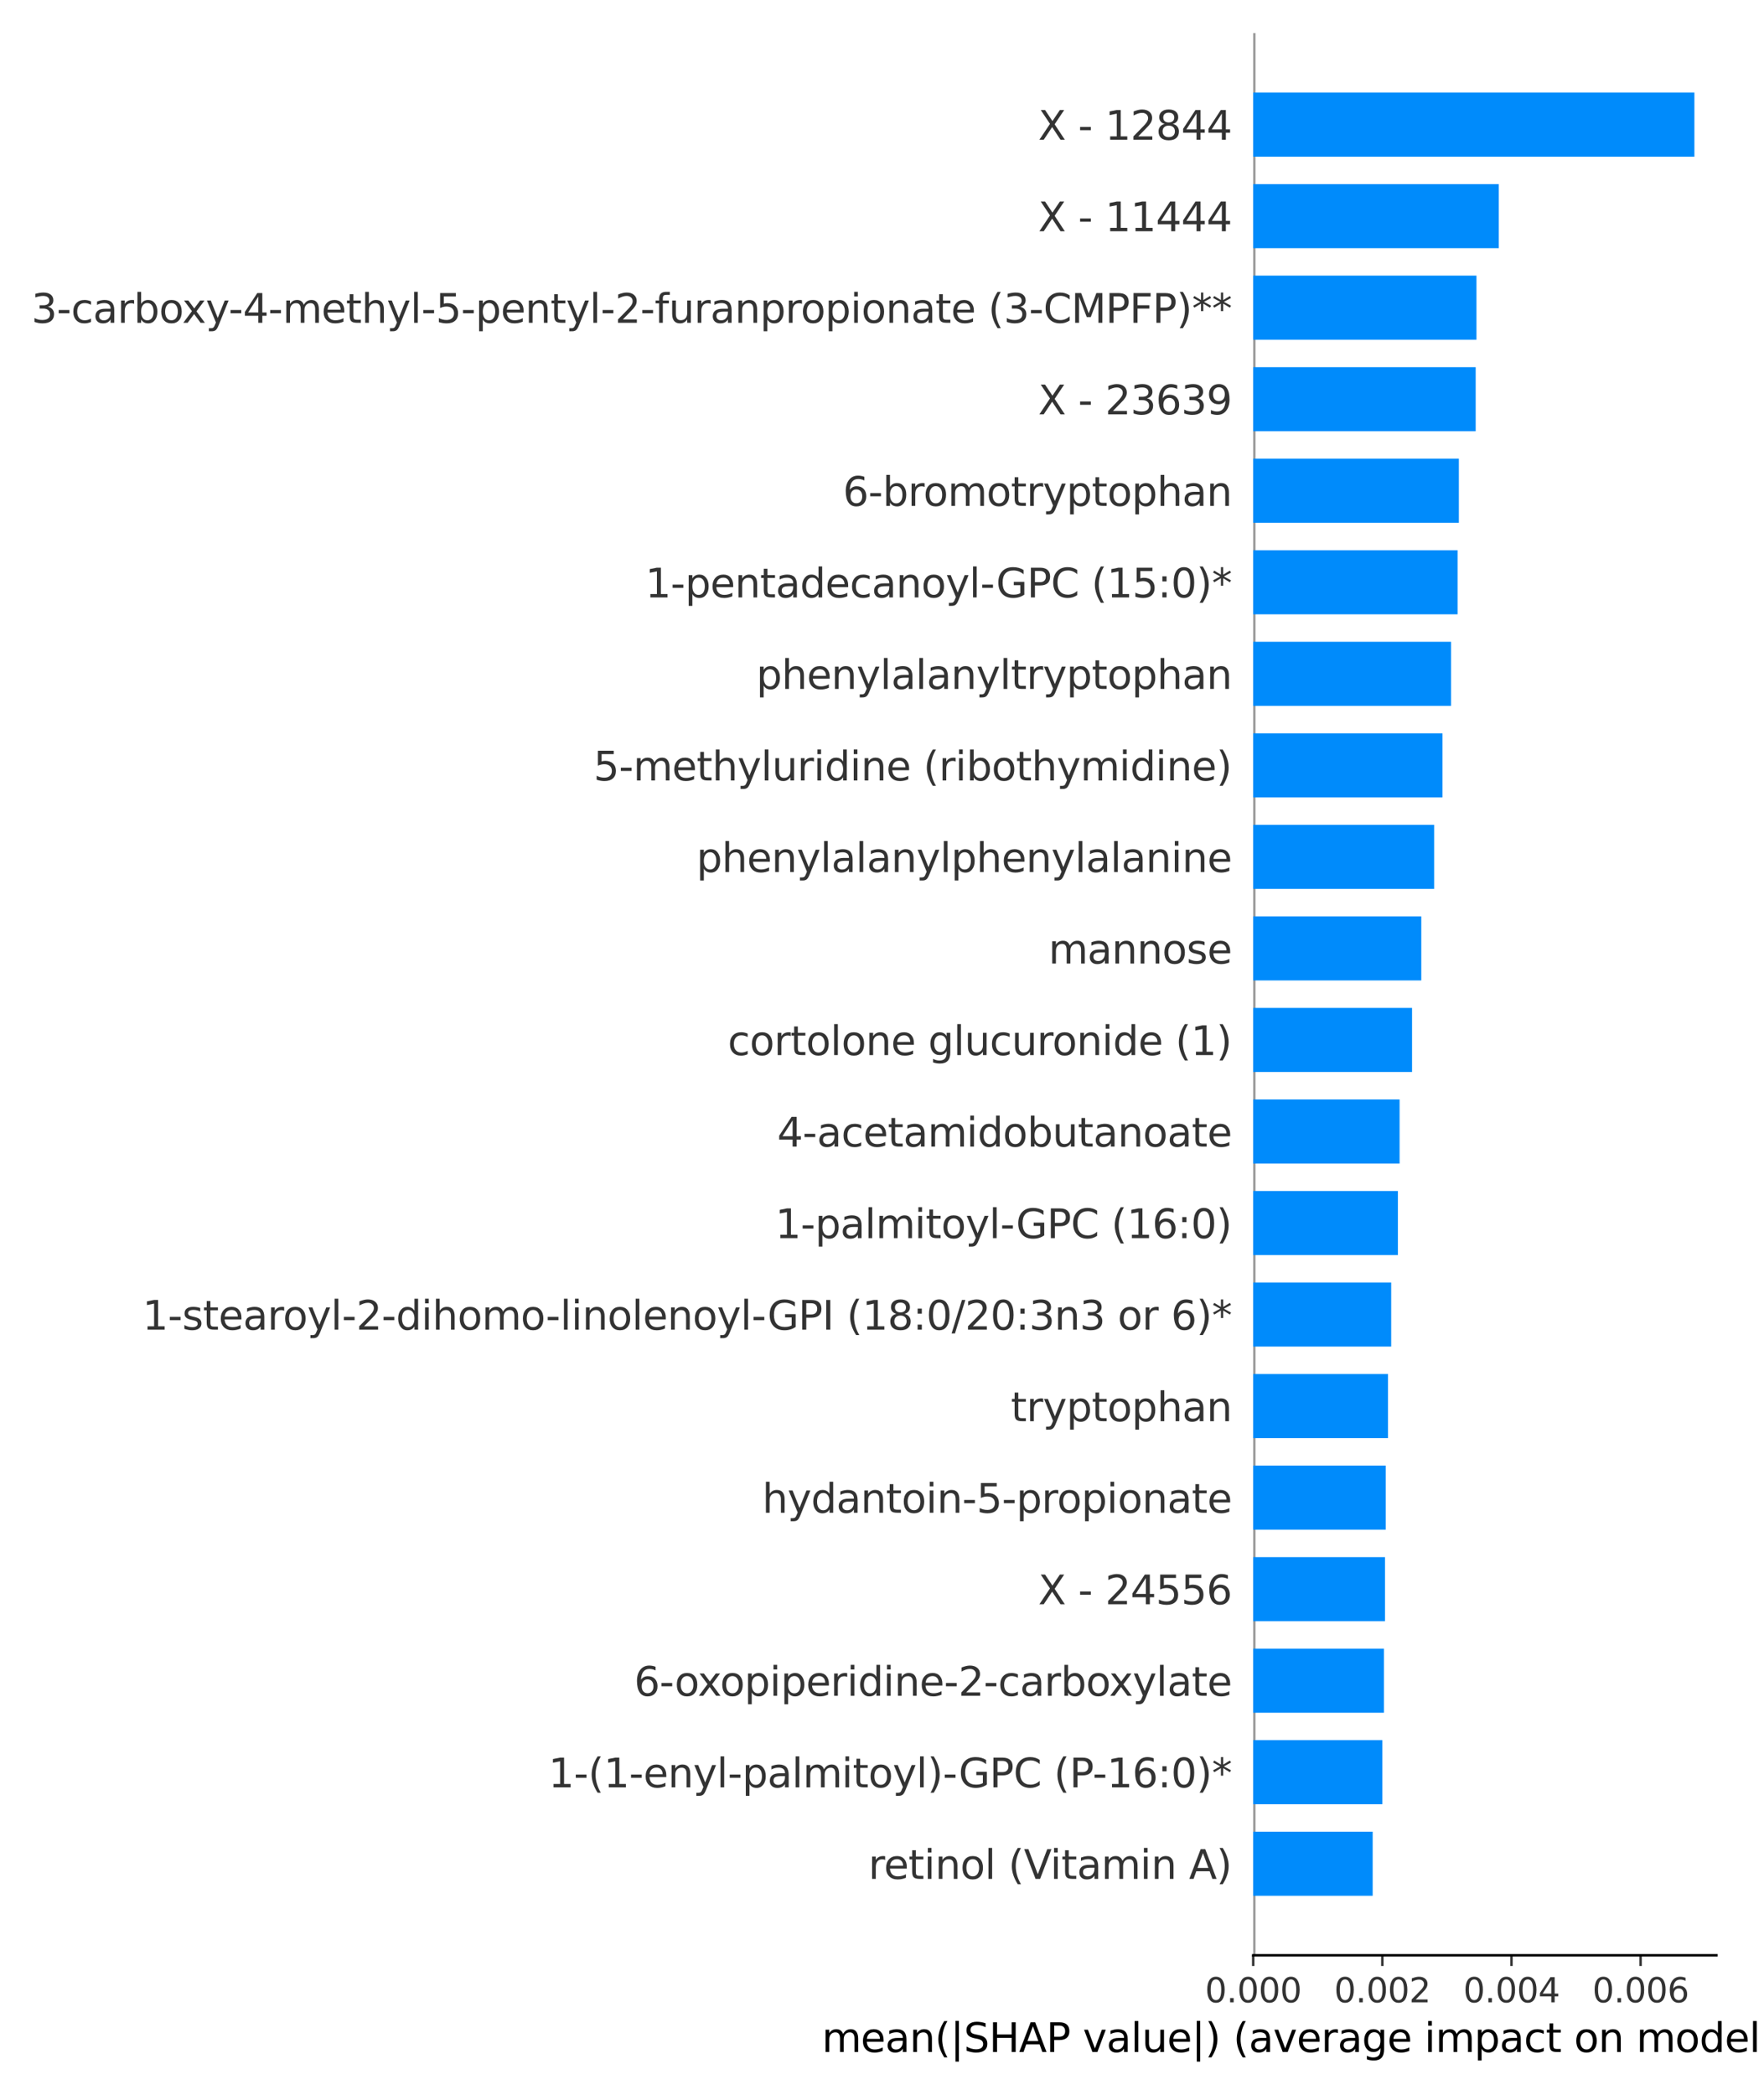 <?xml version="1.0" encoding="utf-8" standalone="no"?>
<!DOCTYPE svg PUBLIC "-//W3C//DTD SVG 1.1//EN"
  "http://www.w3.org/Graphics/SVG/1.1/DTD/svg11.dtd">
<svg xmlns:xlink="http://www.w3.org/1999/xlink" width="576pt" height="684pt" viewBox="0 0 576 684" xmlns="http://www.w3.org/2000/svg" version="1.1">
 <defs>
  <style type="text/css">*{stroke-linejoin: round; stroke-linecap: butt}</style>
 </defs>
 <g id="figure_1">
  <g id="patch_1">
   <path d="M 0 684 
L 576 684 
L 576 0 
L 0 0 
z
" style="fill: #ffffff"/>
  </g>
  <g id="axes_1">
   <g id="patch_2">
    <path d="M 409.21 638.44 
L 560.477 638.44 
L 560.477 10.8 
L 409.21 10.8 
z
" style="fill: #ffffff"/>
   </g>
   <g id="line2d_1">
    <path d="M 409.21 638.44 
L 409.21 10.8 
" clip-path="url(#p6acccceaa3)" style="fill: none; stroke: #999999; stroke-width: 1.5; stroke-linecap: square"/>
   </g>
   <g id="patch_3">
    <path d="M 409.21 619.013 
L 448.222 619.013 
L 448.222 598.092 
L 409.21 598.092 
z
" clip-path="url(#p6acccceaa3)" style="fill: #008bfb"/>
   </g>
   <g id="patch_4">
    <path d="M 409.21 589.125 
L 451.383 589.125 
L 451.383 568.204 
L 409.21 568.204 
z
" clip-path="url(#p6acccceaa3)" style="fill: #008bfb"/>
   </g>
   <g id="patch_5">
    <path d="M 409.21 559.238 
L 451.905 559.238 
L 451.905 538.316 
L 409.21 538.316 
z
" clip-path="url(#p6acccceaa3)" style="fill: #008bfb"/>
   </g>
   <g id="patch_6">
    <path d="M 409.21 529.35 
L 452.239 529.35 
L 452.239 508.429 
L 409.21 508.429 
z
" clip-path="url(#p6acccceaa3)" style="fill: #008bfb"/>
   </g>
   <g id="patch_7">
    <path d="M 409.21 499.463 
L 452.472 499.463 
L 452.472 478.541 
L 409.21 478.541 
z
" clip-path="url(#p6acccceaa3)" style="fill: #008bfb"/>
   </g>
   <g id="patch_8">
    <path d="M 409.21 469.575 
L 453.228 469.575 
L 453.228 448.654 
L 409.21 448.654 
z
" clip-path="url(#p6acccceaa3)" style="fill: #008bfb"/>
   </g>
   <g id="patch_9">
    <path d="M 409.21 439.687 
L 454.265 439.687 
L 454.265 418.766 
L 409.21 418.766 
z
" clip-path="url(#p6acccceaa3)" style="fill: #008bfb"/>
   </g>
   <g id="patch_10">
    <path d="M 409.21 409.8 
L 456.455 409.8 
L 456.455 388.878 
L 409.21 388.878 
z
" clip-path="url(#p6acccceaa3)" style="fill: #008bfb"/>
   </g>
   <g id="patch_11">
    <path d="M 409.21 379.912 
L 457.008 379.912 
L 457.008 358.991 
L 409.21 358.991 
z
" clip-path="url(#p6acccceaa3)" style="fill: #008bfb"/>
   </g>
   <g id="patch_12">
    <path d="M 409.21 350.024 
L 461.075 350.024 
L 461.075 329.103 
L 409.21 329.103 
z
" clip-path="url(#p6acccceaa3)" style="fill: #008bfb"/>
   </g>
   <g id="patch_13">
    <path d="M 409.21 320.137 
L 464.092 320.137 
L 464.092 299.216 
L 409.21 299.216 
z
" clip-path="url(#p6acccceaa3)" style="fill: #008bfb"/>
   </g>
   <g id="patch_14">
    <path d="M 409.21 290.249 
L 468.294 290.249 
L 468.294 269.328 
L 409.21 269.328 
z
" clip-path="url(#p6acccceaa3)" style="fill: #008bfb"/>
   </g>
   <g id="patch_15">
    <path d="M 409.21 260.362 
L 471.011 260.362 
L 471.011 239.44 
L 409.21 239.44 
z
" clip-path="url(#p6acccceaa3)" style="fill: #008bfb"/>
   </g>
   <g id="patch_16">
    <path d="M 409.21 230.474 
L 473.818 230.474 
L 473.818 209.553 
L 409.21 209.553 
z
" clip-path="url(#p6acccceaa3)" style="fill: #008bfb"/>
   </g>
   <g id="patch_17">
    <path d="M 409.21 200.586 
L 475.942 200.586 
L 475.942 179.665 
L 409.21 179.665 
z
" clip-path="url(#p6acccceaa3)" style="fill: #008bfb"/>
   </g>
   <g id="patch_18">
    <path d="M 409.21 170.699 
L 476.36 170.699 
L 476.36 149.777 
L 409.21 149.777 
z
" clip-path="url(#p6acccceaa3)" style="fill: #008bfb"/>
   </g>
   <g id="patch_19">
    <path d="M 409.21 140.811 
L 481.854 140.811 
L 481.854 119.89 
L 409.21 119.89 
z
" clip-path="url(#p6acccceaa3)" style="fill: #008bfb"/>
   </g>
   <g id="patch_20">
    <path d="M 409.21 110.924 
L 482.111 110.924 
L 482.111 90.002 
L 409.21 90.002 
z
" clip-path="url(#p6acccceaa3)" style="fill: #008bfb"/>
   </g>
   <g id="patch_21">
    <path d="M 409.21 81.036 
L 489.401 81.036 
L 489.401 60.115 
L 409.21 60.115 
z
" clip-path="url(#p6acccceaa3)" style="fill: #008bfb"/>
   </g>
   <g id="patch_22">
    <path d="M 409.21 51.148 
L 553.274 51.148 
L 553.274 30.227 
L 409.21 30.227 
z
" clip-path="url(#p6acccceaa3)" style="fill: #008bfb"/>
   </g>
   <g id="matplotlib.axis_1">
    <g id="xtick_1">
     <g id="line2d_2">
      <defs>
       <path id="m76f4378716" d="M 0 0 
L 0 3.5 
" style="stroke: #333333; stroke-width: 0.8"/>
      </defs>
      <g>
       <use xlink:href="#m76f4378716" x="409.21" y="638.44" style="fill: #333333; stroke: #333333; stroke-width: 0.8"/>
      </g>
     </g>
     <g id="text_1">
      <!-- 0.000 -->
      <g style="fill: #333333" transform="translate(393.465 653.798) scale(0.11 -0.11)">
       <defs>
        <path id="DejaVuSans-30" d="M 2034 4250 
Q 1547 4250 1301 3770 
Q 1056 3291 1056 2328 
Q 1056 1369 1301 889 
Q 1547 409 2034 409 
Q 2525 409 2770 889 
Q 3016 1369 3016 2328 
Q 3016 3291 2770 3770 
Q 2525 4250 2034 4250 
z
M 2034 4750 
Q 2819 4750 3233 4129 
Q 3647 3509 3647 2328 
Q 3647 1150 3233 529 
Q 2819 -91 2034 -91 
Q 1250 -91 836 529 
Q 422 1150 422 2328 
Q 422 3509 836 4129 
Q 1250 4750 2034 4750 
z
" transform="scale(0.016)"/>
        <path id="DejaVuSans-2e" d="M 684 794 
L 1344 794 
L 1344 0 
L 684 0 
L 684 794 
z
" transform="scale(0.016)"/>
       </defs>
       <use xlink:href="#DejaVuSans-30"/>
       <use xlink:href="#DejaVuSans-2e" x="63.623"/>
       <use xlink:href="#DejaVuSans-30" x="95.41"/>
       <use xlink:href="#DejaVuSans-30" x="159.033"/>
       <use xlink:href="#DejaVuSans-30" x="222.656"/>
      </g>
     </g>
    </g>
    <g id="xtick_2">
     <g id="line2d_3">
      <g>
       <use xlink:href="#m76f4378716" x="451.375" y="638.44" style="fill: #333333; stroke: #333333; stroke-width: 0.8"/>
      </g>
     </g>
     <g id="text_2">
      <!-- 0.002 -->
      <g style="fill: #333333" transform="translate(435.629 653.798) scale(0.11 -0.11)">
       <defs>
        <path id="DejaVuSans-32" d="M 1228 531 
L 3431 531 
L 3431 0 
L 469 0 
L 469 531 
Q 828 903 1448 1529 
Q 2069 2156 2228 2338 
Q 2531 2678 2651 2914 
Q 2772 3150 2772 3378 
Q 2772 3750 2511 3984 
Q 2250 4219 1831 4219 
Q 1534 4219 1204 4116 
Q 875 4013 500 3803 
L 500 4441 
Q 881 4594 1212 4672 
Q 1544 4750 1819 4750 
Q 2544 4750 2975 4387 
Q 3406 4025 3406 3419 
Q 3406 3131 3298 2873 
Q 3191 2616 2906 2266 
Q 2828 2175 2409 1742 
Q 1991 1309 1228 531 
z
" transform="scale(0.016)"/>
       </defs>
       <use xlink:href="#DejaVuSans-30"/>
       <use xlink:href="#DejaVuSans-2e" x="63.623"/>
       <use xlink:href="#DejaVuSans-30" x="95.41"/>
       <use xlink:href="#DejaVuSans-30" x="159.033"/>
       <use xlink:href="#DejaVuSans-32" x="222.656"/>
      </g>
     </g>
    </g>
    <g id="xtick_3">
     <g id="line2d_4">
      <g>
       <use xlink:href="#m76f4378716" x="493.539" y="638.44" style="fill: #333333; stroke: #333333; stroke-width: 0.8"/>
      </g>
     </g>
     <g id="text_3">
      <!-- 0.004 -->
      <g style="fill: #333333" transform="translate(477.794 653.798) scale(0.11 -0.11)">
       <defs>
        <path id="DejaVuSans-34" d="M 2419 4116 
L 825 1625 
L 2419 1625 
L 2419 4116 
z
M 2253 4666 
L 3047 4666 
L 3047 1625 
L 3713 1625 
L 3713 1100 
L 3047 1100 
L 3047 0 
L 2419 0 
L 2419 1100 
L 313 1100 
L 313 1709 
L 2253 4666 
z
" transform="scale(0.016)"/>
       </defs>
       <use xlink:href="#DejaVuSans-30"/>
       <use xlink:href="#DejaVuSans-2e" x="63.623"/>
       <use xlink:href="#DejaVuSans-30" x="95.41"/>
       <use xlink:href="#DejaVuSans-30" x="159.033"/>
       <use xlink:href="#DejaVuSans-34" x="222.656"/>
      </g>
     </g>
    </g>
    <g id="xtick_4">
     <g id="line2d_5">
      <g>
       <use xlink:href="#m76f4378716" x="535.704" y="638.44" style="fill: #333333; stroke: #333333; stroke-width: 0.8"/>
      </g>
     </g>
     <g id="text_4">
      <!-- 0.006 -->
      <g style="fill: #333333" transform="translate(519.959 653.798) scale(0.11 -0.11)">
       <defs>
        <path id="DejaVuSans-36" d="M 2113 2584 
Q 1688 2584 1439 2293 
Q 1191 2003 1191 1497 
Q 1191 994 1439 701 
Q 1688 409 2113 409 
Q 2538 409 2786 701 
Q 3034 994 3034 1497 
Q 3034 2003 2786 2293 
Q 2538 2584 2113 2584 
z
M 3366 4563 
L 3366 3988 
Q 3128 4100 2886 4159 
Q 2644 4219 2406 4219 
Q 1781 4219 1451 3797 
Q 1122 3375 1075 2522 
Q 1259 2794 1537 2939 
Q 1816 3084 2150 3084 
Q 2853 3084 3261 2657 
Q 3669 2231 3669 1497 
Q 3669 778 3244 343 
Q 2819 -91 2113 -91 
Q 1303 -91 875 529 
Q 447 1150 447 2328 
Q 447 3434 972 4092 
Q 1497 4750 2381 4750 
Q 2619 4750 2861 4703 
Q 3103 4656 3366 4563 
z
" transform="scale(0.016)"/>
       </defs>
       <use xlink:href="#DejaVuSans-30"/>
       <use xlink:href="#DejaVuSans-2e" x="63.623"/>
       <use xlink:href="#DejaVuSans-30" x="95.41"/>
       <use xlink:href="#DejaVuSans-30" x="159.033"/>
       <use xlink:href="#DejaVuSans-36" x="222.656"/>
      </g>
     </g>
    </g>
    <g id="text_5">
     <!-- mean(|SHAP value|) (average impact on model output magnitude) -->
     <g transform="translate(268.374 670.021) scale(0.13 -0.13)">
      <defs>
       <path id="DejaVuSans-6d" d="M 3328 2828 
Q 3544 3216 3844 3400 
Q 4144 3584 4550 3584 
Q 5097 3584 5394 3201 
Q 5691 2819 5691 2113 
L 5691 0 
L 5113 0 
L 5113 2094 
Q 5113 2597 4934 2840 
Q 4756 3084 4391 3084 
Q 3944 3084 3684 2787 
Q 3425 2491 3425 1978 
L 3425 0 
L 2847 0 
L 2847 2094 
Q 2847 2600 2669 2842 
Q 2491 3084 2119 3084 
Q 1678 3084 1418 2786 
Q 1159 2488 1159 1978 
L 1159 0 
L 581 0 
L 581 3500 
L 1159 3500 
L 1159 2956 
Q 1356 3278 1631 3431 
Q 1906 3584 2284 3584 
Q 2666 3584 2933 3390 
Q 3200 3197 3328 2828 
z
" transform="scale(0.016)"/>
       <path id="DejaVuSans-65" d="M 3597 1894 
L 3597 1613 
L 953 1613 
Q 991 1019 1311 708 
Q 1631 397 2203 397 
Q 2534 397 2845 478 
Q 3156 559 3463 722 
L 3463 178 
Q 3153 47 2828 -22 
Q 2503 -91 2169 -91 
Q 1331 -91 842 396 
Q 353 884 353 1716 
Q 353 2575 817 3079 
Q 1281 3584 2069 3584 
Q 2775 3584 3186 3129 
Q 3597 2675 3597 1894 
z
M 3022 2063 
Q 3016 2534 2758 2815 
Q 2500 3097 2075 3097 
Q 1594 3097 1305 2825 
Q 1016 2553 972 2059 
L 3022 2063 
z
" transform="scale(0.016)"/>
       <path id="DejaVuSans-61" d="M 2194 1759 
Q 1497 1759 1228 1600 
Q 959 1441 959 1056 
Q 959 750 1161 570 
Q 1363 391 1709 391 
Q 2188 391 2477 730 
Q 2766 1069 2766 1631 
L 2766 1759 
L 2194 1759 
z
M 3341 1997 
L 3341 0 
L 2766 0 
L 2766 531 
Q 2569 213 2275 61 
Q 1981 -91 1556 -91 
Q 1019 -91 701 211 
Q 384 513 384 1019 
Q 384 1609 779 1909 
Q 1175 2209 1959 2209 
L 2766 2209 
L 2766 2266 
Q 2766 2663 2505 2880 
Q 2244 3097 1772 3097 
Q 1472 3097 1187 3025 
Q 903 2953 641 2809 
L 641 3341 
Q 956 3463 1253 3523 
Q 1550 3584 1831 3584 
Q 2591 3584 2966 3190 
Q 3341 2797 3341 1997 
z
" transform="scale(0.016)"/>
       <path id="DejaVuSans-6e" d="M 3513 2113 
L 3513 0 
L 2938 0 
L 2938 2094 
Q 2938 2591 2744 2837 
Q 2550 3084 2163 3084 
Q 1697 3084 1428 2787 
Q 1159 2491 1159 1978 
L 1159 0 
L 581 0 
L 581 3500 
L 1159 3500 
L 1159 2956 
Q 1366 3272 1645 3428 
Q 1925 3584 2291 3584 
Q 2894 3584 3203 3211 
Q 3513 2838 3513 2113 
z
" transform="scale(0.016)"/>
       <path id="DejaVuSans-28" d="M 1984 4856 
Q 1566 4138 1362 3434 
Q 1159 2731 1159 2009 
Q 1159 1288 1364 580 
Q 1569 -128 1984 -844 
L 1484 -844 
Q 1016 -109 783 600 
Q 550 1309 550 2009 
Q 550 2706 781 3412 
Q 1013 4119 1484 4856 
L 1984 4856 
z
" transform="scale(0.016)"/>
       <path id="DejaVuSans-7c" d="M 1344 4891 
L 1344 -1509 
L 813 -1509 
L 813 4891 
L 1344 4891 
z
" transform="scale(0.016)"/>
       <path id="DejaVuSans-53" d="M 3425 4513 
L 3425 3897 
Q 3066 4069 2747 4153 
Q 2428 4238 2131 4238 
Q 1616 4238 1336 4038 
Q 1056 3838 1056 3469 
Q 1056 3159 1242 3001 
Q 1428 2844 1947 2747 
L 2328 2669 
Q 3034 2534 3370 2195 
Q 3706 1856 3706 1288 
Q 3706 609 3251 259 
Q 2797 -91 1919 -91 
Q 1588 -91 1214 -16 
Q 841 59 441 206 
L 441 856 
Q 825 641 1194 531 
Q 1563 422 1919 422 
Q 2459 422 2753 634 
Q 3047 847 3047 1241 
Q 3047 1584 2836 1778 
Q 2625 1972 2144 2069 
L 1759 2144 
Q 1053 2284 737 2584 
Q 422 2884 422 3419 
Q 422 4038 858 4394 
Q 1294 4750 2059 4750 
Q 2388 4750 2728 4690 
Q 3069 4631 3425 4513 
z
" transform="scale(0.016)"/>
       <path id="DejaVuSans-48" d="M 628 4666 
L 1259 4666 
L 1259 2753 
L 3553 2753 
L 3553 4666 
L 4184 4666 
L 4184 0 
L 3553 0 
L 3553 2222 
L 1259 2222 
L 1259 0 
L 628 0 
L 628 4666 
z
" transform="scale(0.016)"/>
       <path id="DejaVuSans-41" d="M 2188 4044 
L 1331 1722 
L 3047 1722 
L 2188 4044 
z
M 1831 4666 
L 2547 4666 
L 4325 0 
L 3669 0 
L 3244 1197 
L 1141 1197 
L 716 0 
L 50 0 
L 1831 4666 
z
" transform="scale(0.016)"/>
       <path id="DejaVuSans-50" d="M 1259 4147 
L 1259 2394 
L 2053 2394 
Q 2494 2394 2734 2622 
Q 2975 2850 2975 3272 
Q 2975 3691 2734 3919 
Q 2494 4147 2053 4147 
L 1259 4147 
z
M 628 4666 
L 2053 4666 
Q 2838 4666 3239 4311 
Q 3641 3956 3641 3272 
Q 3641 2581 3239 2228 
Q 2838 1875 2053 1875 
L 1259 1875 
L 1259 0 
L 628 0 
L 628 4666 
z
" transform="scale(0.016)"/>
       <path id="DejaVuSans-20" transform="scale(0.016)"/>
       <path id="DejaVuSans-76" d="M 191 3500 
L 800 3500 
L 1894 563 
L 2988 3500 
L 3597 3500 
L 2284 0 
L 1503 0 
L 191 3500 
z
" transform="scale(0.016)"/>
       <path id="DejaVuSans-6c" d="M 603 4863 
L 1178 4863 
L 1178 0 
L 603 0 
L 603 4863 
z
" transform="scale(0.016)"/>
       <path id="DejaVuSans-75" d="M 544 1381 
L 544 3500 
L 1119 3500 
L 1119 1403 
Q 1119 906 1312 657 
Q 1506 409 1894 409 
Q 2359 409 2629 706 
Q 2900 1003 2900 1516 
L 2900 3500 
L 3475 3500 
L 3475 0 
L 2900 0 
L 2900 538 
Q 2691 219 2414 64 
Q 2138 -91 1772 -91 
Q 1169 -91 856 284 
Q 544 659 544 1381 
z
M 1991 3584 
L 1991 3584 
z
" transform="scale(0.016)"/>
       <path id="DejaVuSans-29" d="M 513 4856 
L 1013 4856 
Q 1481 4119 1714 3412 
Q 1947 2706 1947 2009 
Q 1947 1309 1714 600 
Q 1481 -109 1013 -844 
L 513 -844 
Q 928 -128 1133 580 
Q 1338 1288 1338 2009 
Q 1338 2731 1133 3434 
Q 928 4138 513 4856 
z
" transform="scale(0.016)"/>
       <path id="DejaVuSans-72" d="M 2631 2963 
Q 2534 3019 2420 3045 
Q 2306 3072 2169 3072 
Q 1681 3072 1420 2755 
Q 1159 2438 1159 1844 
L 1159 0 
L 581 0 
L 581 3500 
L 1159 3500 
L 1159 2956 
Q 1341 3275 1631 3429 
Q 1922 3584 2338 3584 
Q 2397 3584 2469 3576 
Q 2541 3569 2628 3553 
L 2631 2963 
z
" transform="scale(0.016)"/>
       <path id="DejaVuSans-67" d="M 2906 1791 
Q 2906 2416 2648 2759 
Q 2391 3103 1925 3103 
Q 1463 3103 1205 2759 
Q 947 2416 947 1791 
Q 947 1169 1205 825 
Q 1463 481 1925 481 
Q 2391 481 2648 825 
Q 2906 1169 2906 1791 
z
M 3481 434 
Q 3481 -459 3084 -895 
Q 2688 -1331 1869 -1331 
Q 1566 -1331 1297 -1286 
Q 1028 -1241 775 -1147 
L 775 -588 
Q 1028 -725 1275 -790 
Q 1522 -856 1778 -856 
Q 2344 -856 2625 -561 
Q 2906 -266 2906 331 
L 2906 616 
Q 2728 306 2450 153 
Q 2172 0 1784 0 
Q 1141 0 747 490 
Q 353 981 353 1791 
Q 353 2603 747 3093 
Q 1141 3584 1784 3584 
Q 2172 3584 2450 3431 
Q 2728 3278 2906 2969 
L 2906 3500 
L 3481 3500 
L 3481 434 
z
" transform="scale(0.016)"/>
       <path id="DejaVuSans-69" d="M 603 3500 
L 1178 3500 
L 1178 0 
L 603 0 
L 603 3500 
z
M 603 4863 
L 1178 4863 
L 1178 4134 
L 603 4134 
L 603 4863 
z
" transform="scale(0.016)"/>
       <path id="DejaVuSans-70" d="M 1159 525 
L 1159 -1331 
L 581 -1331 
L 581 3500 
L 1159 3500 
L 1159 2969 
Q 1341 3281 1617 3432 
Q 1894 3584 2278 3584 
Q 2916 3584 3314 3078 
Q 3713 2572 3713 1747 
Q 3713 922 3314 415 
Q 2916 -91 2278 -91 
Q 1894 -91 1617 61 
Q 1341 213 1159 525 
z
M 3116 1747 
Q 3116 2381 2855 2742 
Q 2594 3103 2138 3103 
Q 1681 3103 1420 2742 
Q 1159 2381 1159 1747 
Q 1159 1113 1420 752 
Q 1681 391 2138 391 
Q 2594 391 2855 752 
Q 3116 1113 3116 1747 
z
" transform="scale(0.016)"/>
       <path id="DejaVuSans-63" d="M 3122 3366 
L 3122 2828 
Q 2878 2963 2633 3030 
Q 2388 3097 2138 3097 
Q 1578 3097 1268 2742 
Q 959 2388 959 1747 
Q 959 1106 1268 751 
Q 1578 397 2138 397 
Q 2388 397 2633 464 
Q 2878 531 3122 666 
L 3122 134 
Q 2881 22 2623 -34 
Q 2366 -91 2075 -91 
Q 1284 -91 818 406 
Q 353 903 353 1747 
Q 353 2603 823 3093 
Q 1294 3584 2113 3584 
Q 2378 3584 2631 3529 
Q 2884 3475 3122 3366 
z
" transform="scale(0.016)"/>
       <path id="DejaVuSans-74" d="M 1172 4494 
L 1172 3500 
L 2356 3500 
L 2356 3053 
L 1172 3053 
L 1172 1153 
Q 1172 725 1289 603 
Q 1406 481 1766 481 
L 2356 481 
L 2356 0 
L 1766 0 
Q 1100 0 847 248 
Q 594 497 594 1153 
L 594 3053 
L 172 3053 
L 172 3500 
L 594 3500 
L 594 4494 
L 1172 4494 
z
" transform="scale(0.016)"/>
       <path id="DejaVuSans-6f" d="M 1959 3097 
Q 1497 3097 1228 2736 
Q 959 2375 959 1747 
Q 959 1119 1226 758 
Q 1494 397 1959 397 
Q 2419 397 2687 759 
Q 2956 1122 2956 1747 
Q 2956 2369 2687 2733 
Q 2419 3097 1959 3097 
z
M 1959 3584 
Q 2709 3584 3137 3096 
Q 3566 2609 3566 1747 
Q 3566 888 3137 398 
Q 2709 -91 1959 -91 
Q 1206 -91 779 398 
Q 353 888 353 1747 
Q 353 2609 779 3096 
Q 1206 3584 1959 3584 
z
" transform="scale(0.016)"/>
       <path id="DejaVuSans-64" d="M 2906 2969 
L 2906 4863 
L 3481 4863 
L 3481 0 
L 2906 0 
L 2906 525 
Q 2725 213 2448 61 
Q 2172 -91 1784 -91 
Q 1150 -91 751 415 
Q 353 922 353 1747 
Q 353 2572 751 3078 
Q 1150 3584 1784 3584 
Q 2172 3584 2448 3432 
Q 2725 3281 2906 2969 
z
M 947 1747 
Q 947 1113 1208 752 
Q 1469 391 1925 391 
Q 2381 391 2643 752 
Q 2906 1113 2906 1747 
Q 2906 2381 2643 2742 
Q 2381 3103 1925 3103 
Q 1469 3103 1208 2742 
Q 947 2381 947 1747 
z
" transform="scale(0.016)"/>
      </defs>
      <use xlink:href="#DejaVuSans-6d"/>
      <use xlink:href="#DejaVuSans-65" x="97.412"/>
      <use xlink:href="#DejaVuSans-61" x="158.936"/>
      <use xlink:href="#DejaVuSans-6e" x="220.215"/>
      <use xlink:href="#DejaVuSans-28" x="283.594"/>
      <use xlink:href="#DejaVuSans-7c" x="322.607"/>
      <use xlink:href="#DejaVuSans-53" x="356.299"/>
      <use xlink:href="#DejaVuSans-48" x="419.775"/>
      <use xlink:href="#DejaVuSans-41" x="494.971"/>
      <use xlink:href="#DejaVuSans-50" x="563.379"/>
      <use xlink:href="#DejaVuSans-20" x="623.682"/>
      <use xlink:href="#DejaVuSans-76" x="655.469"/>
      <use xlink:href="#DejaVuSans-61" x="714.648"/>
      <use xlink:href="#DejaVuSans-6c" x="775.928"/>
      <use xlink:href="#DejaVuSans-75" x="803.711"/>
      <use xlink:href="#DejaVuSans-65" x="867.09"/>
      <use xlink:href="#DejaVuSans-7c" x="928.613"/>
      <use xlink:href="#DejaVuSans-29" x="962.305"/>
      <use xlink:href="#DejaVuSans-20" x="1001.318"/>
      <use xlink:href="#DejaVuSans-28" x="1033.105"/>
      <use xlink:href="#DejaVuSans-61" x="1072.119"/>
      <use xlink:href="#DejaVuSans-76" x="1133.398"/>
      <use xlink:href="#DejaVuSans-65" x="1192.578"/>
      <use xlink:href="#DejaVuSans-72" x="1254.102"/>
      <use xlink:href="#DejaVuSans-61" x="1295.215"/>
      <use xlink:href="#DejaVuSans-67" x="1356.494"/>
      <use xlink:href="#DejaVuSans-65" x="1419.971"/>
      <use xlink:href="#DejaVuSans-20" x="1481.494"/>
      <use xlink:href="#DejaVuSans-69" x="1513.281"/>
      <use xlink:href="#DejaVuSans-6d" x="1541.064"/>
      <use xlink:href="#DejaVuSans-70" x="1638.477"/>
      <use xlink:href="#DejaVuSans-61" x="1701.953"/>
      <use xlink:href="#DejaVuSans-63" x="1763.232"/>
      <use xlink:href="#DejaVuSans-74" x="1818.213"/>
      <use xlink:href="#DejaVuSans-20" x="1857.422"/>
      <use xlink:href="#DejaVuSans-6f" x="1889.209"/>
      <use xlink:href="#DejaVuSans-6e" x="1950.391"/>
      <use xlink:href="#DejaVuSans-20" x="2013.77"/>
      <use xlink:href="#DejaVuSans-6d" x="2045.557"/>
      <use xlink:href="#DejaVuSans-6f" x="2142.969"/>
      <use xlink:href="#DejaVuSans-64" x="2204.15"/>
      <use xlink:href="#DejaVuSans-65" x="2267.627"/>
      <use xlink:href="#DejaVuSans-6c" x="2329.15"/>
      <use xlink:href="#DejaVuSans-20" x="2356.934"/>
      <use xlink:href="#DejaVuSans-6f" x="2388.721"/>
      <use xlink:href="#DejaVuSans-75" x="2449.902"/>
      <use xlink:href="#DejaVuSans-74" x="2513.281"/>
      <use xlink:href="#DejaVuSans-70" x="2552.49"/>
      <use xlink:href="#DejaVuSans-75" x="2615.967"/>
      <use xlink:href="#DejaVuSans-74" x="2679.346"/>
      <use xlink:href="#DejaVuSans-20" x="2718.555"/>
      <use xlink:href="#DejaVuSans-6d" x="2750.342"/>
      <use xlink:href="#DejaVuSans-61" x="2847.754"/>
      <use xlink:href="#DejaVuSans-67" x="2909.033"/>
      <use xlink:href="#DejaVuSans-6e" x="2972.51"/>
      <use xlink:href="#DejaVuSans-69" x="3035.889"/>
      <use xlink:href="#DejaVuSans-74" x="3063.672"/>
      <use xlink:href="#DejaVuSans-75" x="3102.881"/>
      <use xlink:href="#DejaVuSans-64" x="3166.26"/>
      <use xlink:href="#DejaVuSans-65" x="3229.736"/>
      <use xlink:href="#DejaVuSans-29" x="3291.26"/>
     </g>
    </g>
   </g>
   <g id="matplotlib.axis_2">
    <g id="ytick_1">
     <g id="text_6">
      <!-- retinol (Vitamin A) -->
      <g style="fill: #333333" transform="translate(283.559 613.491) scale(0.13 -0.13)">
       <defs>
        <path id="DejaVuSans-56" d="M 1831 0 
L 50 4666 
L 709 4666 
L 2188 738 
L 3669 4666 
L 4325 4666 
L 2547 0 
L 1831 0 
z
" transform="scale(0.016)"/>
       </defs>
       <use xlink:href="#DejaVuSans-72"/>
       <use xlink:href="#DejaVuSans-65" x="38.863"/>
       <use xlink:href="#DejaVuSans-74" x="100.387"/>
       <use xlink:href="#DejaVuSans-69" x="139.596"/>
       <use xlink:href="#DejaVuSans-6e" x="167.379"/>
       <use xlink:href="#DejaVuSans-6f" x="230.758"/>
       <use xlink:href="#DejaVuSans-6c" x="291.939"/>
       <use xlink:href="#DejaVuSans-20" x="319.723"/>
       <use xlink:href="#DejaVuSans-28" x="351.51"/>
       <use xlink:href="#DejaVuSans-56" x="390.523"/>
       <use xlink:href="#DejaVuSans-69" x="456.682"/>
       <use xlink:href="#DejaVuSans-74" x="484.465"/>
       <use xlink:href="#DejaVuSans-61" x="523.674"/>
       <use xlink:href="#DejaVuSans-6d" x="584.953"/>
       <use xlink:href="#DejaVuSans-69" x="682.365"/>
       <use xlink:href="#DejaVuSans-6e" x="710.148"/>
       <use xlink:href="#DejaVuSans-20" x="773.527"/>
       <use xlink:href="#DejaVuSans-41" x="805.314"/>
       <use xlink:href="#DejaVuSans-29" x="873.723"/>
      </g>
     </g>
    </g>
    <g id="ytick_2">
     <g id="text_7">
      <!-- 1-(1-enyl-palmitoyl)-GPC (P-16:0)* -->
      <g style="fill: #333333" transform="translate(179.091 583.604) scale(0.13 -0.13)">
       <defs>
        <path id="DejaVuSans-31" d="M 794 531 
L 1825 531 
L 1825 4091 
L 703 3866 
L 703 4441 
L 1819 4666 
L 2450 4666 
L 2450 531 
L 3481 531 
L 3481 0 
L 794 0 
L 794 531 
z
" transform="scale(0.016)"/>
        <path id="DejaVuSans-2d" d="M 313 2009 
L 1997 2009 
L 1997 1497 
L 313 1497 
L 313 2009 
z
" transform="scale(0.016)"/>
        <path id="DejaVuSans-79" d="M 2059 -325 
Q 1816 -950 1584 -1140 
Q 1353 -1331 966 -1331 
L 506 -1331 
L 506 -850 
L 844 -850 
Q 1081 -850 1212 -737 
Q 1344 -625 1503 -206 
L 1606 56 
L 191 3500 
L 800 3500 
L 1894 763 
L 2988 3500 
L 3597 3500 
L 2059 -325 
z
" transform="scale(0.016)"/>
        <path id="DejaVuSans-47" d="M 3809 666 
L 3809 1919 
L 2778 1919 
L 2778 2438 
L 4434 2438 
L 4434 434 
Q 4069 175 3628 42 
Q 3188 -91 2688 -91 
Q 1594 -91 976 548 
Q 359 1188 359 2328 
Q 359 3472 976 4111 
Q 1594 4750 2688 4750 
Q 3144 4750 3555 4637 
Q 3966 4525 4313 4306 
L 4313 3634 
Q 3963 3931 3569 4081 
Q 3175 4231 2741 4231 
Q 1884 4231 1454 3753 
Q 1025 3275 1025 2328 
Q 1025 1384 1454 906 
Q 1884 428 2741 428 
Q 3075 428 3337 486 
Q 3600 544 3809 666 
z
" transform="scale(0.016)"/>
        <path id="DejaVuSans-43" d="M 4122 4306 
L 4122 3641 
Q 3803 3938 3442 4084 
Q 3081 4231 2675 4231 
Q 1875 4231 1450 3742 
Q 1025 3253 1025 2328 
Q 1025 1406 1450 917 
Q 1875 428 2675 428 
Q 3081 428 3442 575 
Q 3803 722 4122 1019 
L 4122 359 
Q 3791 134 3420 21 
Q 3050 -91 2638 -91 
Q 1578 -91 968 557 
Q 359 1206 359 2328 
Q 359 3453 968 4101 
Q 1578 4750 2638 4750 
Q 3056 4750 3426 4639 
Q 3797 4528 4122 4306 
z
" transform="scale(0.016)"/>
        <path id="DejaVuSans-3a" d="M 750 794 
L 1409 794 
L 1409 0 
L 750 0 
L 750 794 
z
M 750 3309 
L 1409 3309 
L 1409 2516 
L 750 2516 
L 750 3309 
z
" transform="scale(0.016)"/>
        <path id="DejaVuSans-2a" d="M 3009 3897 
L 1888 3291 
L 3009 2681 
L 2828 2375 
L 1778 3009 
L 1778 1831 
L 1422 1831 
L 1422 3009 
L 372 2375 
L 191 2681 
L 1313 3291 
L 191 3897 
L 372 4206 
L 1422 3572 
L 1422 4750 
L 1778 4750 
L 1778 3572 
L 2828 4206 
L 3009 3897 
z
" transform="scale(0.016)"/>
       </defs>
       <use xlink:href="#DejaVuSans-31"/>
       <use xlink:href="#DejaVuSans-2d" x="63.623"/>
       <use xlink:href="#DejaVuSans-28" x="99.707"/>
       <use xlink:href="#DejaVuSans-31" x="138.721"/>
       <use xlink:href="#DejaVuSans-2d" x="202.344"/>
       <use xlink:href="#DejaVuSans-65" x="238.428"/>
       <use xlink:href="#DejaVuSans-6e" x="299.951"/>
       <use xlink:href="#DejaVuSans-79" x="363.33"/>
       <use xlink:href="#DejaVuSans-6c" x="422.51"/>
       <use xlink:href="#DejaVuSans-2d" x="450.293"/>
       <use xlink:href="#DejaVuSans-70" x="486.377"/>
       <use xlink:href="#DejaVuSans-61" x="549.854"/>
       <use xlink:href="#DejaVuSans-6c" x="611.133"/>
       <use xlink:href="#DejaVuSans-6d" x="638.916"/>
       <use xlink:href="#DejaVuSans-69" x="736.328"/>
       <use xlink:href="#DejaVuSans-74" x="764.111"/>
       <use xlink:href="#DejaVuSans-6f" x="803.32"/>
       <use xlink:href="#DejaVuSans-79" x="864.502"/>
       <use xlink:href="#DejaVuSans-6c" x="923.682"/>
       <use xlink:href="#DejaVuSans-29" x="951.465"/>
       <use xlink:href="#DejaVuSans-2d" x="990.479"/>
       <use xlink:href="#DejaVuSans-47" x="1030.188"/>
       <use xlink:href="#DejaVuSans-50" x="1107.678"/>
       <use xlink:href="#DejaVuSans-43" x="1167.98"/>
       <use xlink:href="#DejaVuSans-20" x="1237.805"/>
       <use xlink:href="#DejaVuSans-28" x="1269.592"/>
       <use xlink:href="#DejaVuSans-50" x="1308.605"/>
       <use xlink:href="#DejaVuSans-2d" x="1366.658"/>
       <use xlink:href="#DejaVuSans-31" x="1402.742"/>
       <use xlink:href="#DejaVuSans-36" x="1466.365"/>
       <use xlink:href="#DejaVuSans-3a" x="1529.988"/>
       <use xlink:href="#DejaVuSans-30" x="1563.68"/>
       <use xlink:href="#DejaVuSans-29" x="1627.303"/>
       <use xlink:href="#DejaVuSans-2a" x="1666.316"/>
      </g>
     </g>
    </g>
    <g id="ytick_3">
     <g id="text_8">
      <!-- 6-oxopiperidine-2-carboxylate -->
      <g style="fill: #333333" transform="translate(207.066 553.716) scale(0.13 -0.13)">
       <defs>
        <path id="DejaVuSans-78" d="M 3513 3500 
L 2247 1797 
L 3578 0 
L 2900 0 
L 1881 1375 
L 863 0 
L 184 0 
L 1544 1831 
L 300 3500 
L 978 3500 
L 1906 2253 
L 2834 3500 
L 3513 3500 
z
" transform="scale(0.016)"/>
        <path id="DejaVuSans-62" d="M 3116 1747 
Q 3116 2381 2855 2742 
Q 2594 3103 2138 3103 
Q 1681 3103 1420 2742 
Q 1159 2381 1159 1747 
Q 1159 1113 1420 752 
Q 1681 391 2138 391 
Q 2594 391 2855 752 
Q 3116 1113 3116 1747 
z
M 1159 2969 
Q 1341 3281 1617 3432 
Q 1894 3584 2278 3584 
Q 2916 3584 3314 3078 
Q 3713 2572 3713 1747 
Q 3713 922 3314 415 
Q 2916 -91 2278 -91 
Q 1894 -91 1617 61 
Q 1341 213 1159 525 
L 1159 0 
L 581 0 
L 581 4863 
L 1159 4863 
L 1159 2969 
z
" transform="scale(0.016)"/>
       </defs>
       <use xlink:href="#DejaVuSans-36"/>
       <use xlink:href="#DejaVuSans-2d" x="63.623"/>
       <use xlink:href="#DejaVuSans-6f" x="101.582"/>
       <use xlink:href="#DejaVuSans-78" x="159.639"/>
       <use xlink:href="#DejaVuSans-6f" x="215.693"/>
       <use xlink:href="#DejaVuSans-70" x="276.875"/>
       <use xlink:href="#DejaVuSans-69" x="340.352"/>
       <use xlink:href="#DejaVuSans-70" x="368.135"/>
       <use xlink:href="#DejaVuSans-65" x="431.611"/>
       <use xlink:href="#DejaVuSans-72" x="493.135"/>
       <use xlink:href="#DejaVuSans-69" x="534.248"/>
       <use xlink:href="#DejaVuSans-64" x="562.031"/>
       <use xlink:href="#DejaVuSans-69" x="625.508"/>
       <use xlink:href="#DejaVuSans-6e" x="653.291"/>
       <use xlink:href="#DejaVuSans-65" x="716.67"/>
       <use xlink:href="#DejaVuSans-2d" x="778.193"/>
       <use xlink:href="#DejaVuSans-32" x="814.277"/>
       <use xlink:href="#DejaVuSans-2d" x="877.9"/>
       <use xlink:href="#DejaVuSans-63" x="913.984"/>
       <use xlink:href="#DejaVuSans-61" x="968.965"/>
       <use xlink:href="#DejaVuSans-72" x="1030.244"/>
       <use xlink:href="#DejaVuSans-62" x="1071.357"/>
       <use xlink:href="#DejaVuSans-6f" x="1134.834"/>
       <use xlink:href="#DejaVuSans-78" x="1192.891"/>
       <use xlink:href="#DejaVuSans-79" x="1252.07"/>
       <use xlink:href="#DejaVuSans-6c" x="1311.25"/>
       <use xlink:href="#DejaVuSans-61" x="1339.033"/>
       <use xlink:href="#DejaVuSans-74" x="1400.312"/>
       <use xlink:href="#DejaVuSans-65" x="1439.521"/>
      </g>
     </g>
    </g>
    <g id="ytick_4">
     <g id="text_9">
      <!-- X - 24556 -->
      <g style="fill: #333333" transform="translate(338.995 523.829) scale(0.13 -0.13)">
       <defs>
        <path id="DejaVuSans-58" d="M 403 4666 
L 1081 4666 
L 2241 2931 
L 3406 4666 
L 4084 4666 
L 2584 2425 
L 4184 0 
L 3506 0 
L 2194 1984 
L 872 0 
L 191 0 
L 1856 2491 
L 403 4666 
z
" transform="scale(0.016)"/>
        <path id="DejaVuSans-35" d="M 691 4666 
L 3169 4666 
L 3169 4134 
L 1269 4134 
L 1269 2991 
Q 1406 3038 1543 3061 
Q 1681 3084 1819 3084 
Q 2600 3084 3056 2656 
Q 3513 2228 3513 1497 
Q 3513 744 3044 326 
Q 2575 -91 1722 -91 
Q 1428 -91 1123 -41 
Q 819 9 494 109 
L 494 744 
Q 775 591 1075 516 
Q 1375 441 1709 441 
Q 2250 441 2565 725 
Q 2881 1009 2881 1497 
Q 2881 1984 2565 2268 
Q 2250 2553 1709 2553 
Q 1456 2553 1204 2497 
Q 953 2441 691 2322 
L 691 4666 
z
" transform="scale(0.016)"/>
       </defs>
       <use xlink:href="#DejaVuSans-58"/>
       <use xlink:href="#DejaVuSans-20" x="68.506"/>
       <use xlink:href="#DejaVuSans-2d" x="100.293"/>
       <use xlink:href="#DejaVuSans-20" x="136.377"/>
       <use xlink:href="#DejaVuSans-32" x="168.164"/>
       <use xlink:href="#DejaVuSans-34" x="231.787"/>
       <use xlink:href="#DejaVuSans-35" x="295.41"/>
       <use xlink:href="#DejaVuSans-35" x="359.033"/>
       <use xlink:href="#DejaVuSans-36" x="422.656"/>
      </g>
     </g>
    </g>
    <g id="ytick_5">
     <g id="text_10">
      <!-- hydantoin-5-propionate -->
      <g style="fill: #333333" transform="translate(248.887 493.941) scale(0.13 -0.13)">
       <defs>
        <path id="DejaVuSans-68" d="M 3513 2113 
L 3513 0 
L 2938 0 
L 2938 2094 
Q 2938 2591 2744 2837 
Q 2550 3084 2163 3084 
Q 1697 3084 1428 2787 
Q 1159 2491 1159 1978 
L 1159 0 
L 581 0 
L 581 4863 
L 1159 4863 
L 1159 2956 
Q 1366 3272 1645 3428 
Q 1925 3584 2291 3584 
Q 2894 3584 3203 3211 
Q 3513 2838 3513 2113 
z
" transform="scale(0.016)"/>
       </defs>
       <use xlink:href="#DejaVuSans-68"/>
       <use xlink:href="#DejaVuSans-79" x="63.379"/>
       <use xlink:href="#DejaVuSans-64" x="122.559"/>
       <use xlink:href="#DejaVuSans-61" x="186.035"/>
       <use xlink:href="#DejaVuSans-6e" x="247.314"/>
       <use xlink:href="#DejaVuSans-74" x="310.693"/>
       <use xlink:href="#DejaVuSans-6f" x="349.902"/>
       <use xlink:href="#DejaVuSans-69" x="411.084"/>
       <use xlink:href="#DejaVuSans-6e" x="438.867"/>
       <use xlink:href="#DejaVuSans-2d" x="502.246"/>
       <use xlink:href="#DejaVuSans-35" x="538.33"/>
       <use xlink:href="#DejaVuSans-2d" x="601.953"/>
       <use xlink:href="#DejaVuSans-70" x="638.037"/>
       <use xlink:href="#DejaVuSans-72" x="701.514"/>
       <use xlink:href="#DejaVuSans-6f" x="740.377"/>
       <use xlink:href="#DejaVuSans-70" x="801.559"/>
       <use xlink:href="#DejaVuSans-69" x="865.035"/>
       <use xlink:href="#DejaVuSans-6f" x="892.818"/>
       <use xlink:href="#DejaVuSans-6e" x="954"/>
       <use xlink:href="#DejaVuSans-61" x="1017.379"/>
       <use xlink:href="#DejaVuSans-74" x="1078.658"/>
       <use xlink:href="#DejaVuSans-65" x="1117.867"/>
      </g>
     </g>
    </g>
    <g id="ytick_6">
     <g id="text_11">
      <!-- tryptophan -->
      <g style="fill: #333333" transform="translate(330.074 464.053) scale(0.13 -0.13)">
       <use xlink:href="#DejaVuSans-74"/>
       <use xlink:href="#DejaVuSans-72" x="39.209"/>
       <use xlink:href="#DejaVuSans-79" x="80.322"/>
       <use xlink:href="#DejaVuSans-70" x="139.502"/>
       <use xlink:href="#DejaVuSans-74" x="202.979"/>
       <use xlink:href="#DejaVuSans-6f" x="242.188"/>
       <use xlink:href="#DejaVuSans-70" x="303.369"/>
       <use xlink:href="#DejaVuSans-68" x="366.846"/>
       <use xlink:href="#DejaVuSans-61" x="430.225"/>
       <use xlink:href="#DejaVuSans-6e" x="491.504"/>
      </g>
     </g>
    </g>
    <g id="ytick_7">
     <g id="text_12">
      <!-- 1-stearoyl-2-dihomo-linolenoyl-GPI (18:0/20:3n3 or 6)* -->
      <g style="fill: #333333" transform="translate(46.524 434.166) scale(0.13 -0.13)">
       <defs>
        <path id="DejaVuSans-73" d="M 2834 3397 
L 2834 2853 
Q 2591 2978 2328 3040 
Q 2066 3103 1784 3103 
Q 1356 3103 1142 2972 
Q 928 2841 928 2578 
Q 928 2378 1081 2264 
Q 1234 2150 1697 2047 
L 1894 2003 
Q 2506 1872 2764 1633 
Q 3022 1394 3022 966 
Q 3022 478 2636 193 
Q 2250 -91 1575 -91 
Q 1294 -91 989 -36 
Q 684 19 347 128 
L 347 722 
Q 666 556 975 473 
Q 1284 391 1588 391 
Q 1994 391 2212 530 
Q 2431 669 2431 922 
Q 2431 1156 2273 1281 
Q 2116 1406 1581 1522 
L 1381 1569 
Q 847 1681 609 1914 
Q 372 2147 372 2553 
Q 372 3047 722 3315 
Q 1072 3584 1716 3584 
Q 2034 3584 2315 3537 
Q 2597 3491 2834 3397 
z
" transform="scale(0.016)"/>
        <path id="DejaVuSans-49" d="M 628 4666 
L 1259 4666 
L 1259 0 
L 628 0 
L 628 4666 
z
" transform="scale(0.016)"/>
        <path id="DejaVuSans-38" d="M 2034 2216 
Q 1584 2216 1326 1975 
Q 1069 1734 1069 1313 
Q 1069 891 1326 650 
Q 1584 409 2034 409 
Q 2484 409 2743 651 
Q 3003 894 3003 1313 
Q 3003 1734 2745 1975 
Q 2488 2216 2034 2216 
z
M 1403 2484 
Q 997 2584 770 2862 
Q 544 3141 544 3541 
Q 544 4100 942 4425 
Q 1341 4750 2034 4750 
Q 2731 4750 3128 4425 
Q 3525 4100 3525 3541 
Q 3525 3141 3298 2862 
Q 3072 2584 2669 2484 
Q 3125 2378 3379 2068 
Q 3634 1759 3634 1313 
Q 3634 634 3220 271 
Q 2806 -91 2034 -91 
Q 1263 -91 848 271 
Q 434 634 434 1313 
Q 434 1759 690 2068 
Q 947 2378 1403 2484 
z
M 1172 3481 
Q 1172 3119 1398 2916 
Q 1625 2713 2034 2713 
Q 2441 2713 2670 2916 
Q 2900 3119 2900 3481 
Q 2900 3844 2670 4047 
Q 2441 4250 2034 4250 
Q 1625 4250 1398 4047 
Q 1172 3844 1172 3481 
z
" transform="scale(0.016)"/>
        <path id="DejaVuSans-2f" d="M 1625 4666 
L 2156 4666 
L 531 -594 
L 0 -594 
L 1625 4666 
z
" transform="scale(0.016)"/>
        <path id="DejaVuSans-33" d="M 2597 2516 
Q 3050 2419 3304 2112 
Q 3559 1806 3559 1356 
Q 3559 666 3084 287 
Q 2609 -91 1734 -91 
Q 1441 -91 1130 -33 
Q 819 25 488 141 
L 488 750 
Q 750 597 1062 519 
Q 1375 441 1716 441 
Q 2309 441 2620 675 
Q 2931 909 2931 1356 
Q 2931 1769 2642 2001 
Q 2353 2234 1838 2234 
L 1294 2234 
L 1294 2753 
L 1863 2753 
Q 2328 2753 2575 2939 
Q 2822 3125 2822 3475 
Q 2822 3834 2567 4026 
Q 2313 4219 1838 4219 
Q 1578 4219 1281 4162 
Q 984 4106 628 3988 
L 628 4550 
Q 988 4650 1302 4700 
Q 1616 4750 1894 4750 
Q 2613 4750 3031 4423 
Q 3450 4097 3450 3541 
Q 3450 3153 3228 2886 
Q 3006 2619 2597 2516 
z
" transform="scale(0.016)"/>
       </defs>
       <use xlink:href="#DejaVuSans-31"/>
       <use xlink:href="#DejaVuSans-2d" x="63.623"/>
       <use xlink:href="#DejaVuSans-73" x="99.707"/>
       <use xlink:href="#DejaVuSans-74" x="151.807"/>
       <use xlink:href="#DejaVuSans-65" x="191.016"/>
       <use xlink:href="#DejaVuSans-61" x="252.539"/>
       <use xlink:href="#DejaVuSans-72" x="313.818"/>
       <use xlink:href="#DejaVuSans-6f" x="352.682"/>
       <use xlink:href="#DejaVuSans-79" x="413.863"/>
       <use xlink:href="#DejaVuSans-6c" x="473.043"/>
       <use xlink:href="#DejaVuSans-2d" x="500.826"/>
       <use xlink:href="#DejaVuSans-32" x="536.91"/>
       <use xlink:href="#DejaVuSans-2d" x="600.533"/>
       <use xlink:href="#DejaVuSans-64" x="636.617"/>
       <use xlink:href="#DejaVuSans-69" x="700.094"/>
       <use xlink:href="#DejaVuSans-68" x="727.877"/>
       <use xlink:href="#DejaVuSans-6f" x="791.256"/>
       <use xlink:href="#DejaVuSans-6d" x="852.438"/>
       <use xlink:href="#DejaVuSans-6f" x="949.85"/>
       <use xlink:href="#DejaVuSans-2d" x="1012.906"/>
       <use xlink:href="#DejaVuSans-6c" x="1048.99"/>
       <use xlink:href="#DejaVuSans-69" x="1076.773"/>
       <use xlink:href="#DejaVuSans-6e" x="1104.557"/>
       <use xlink:href="#DejaVuSans-6f" x="1167.936"/>
       <use xlink:href="#DejaVuSans-6c" x="1229.117"/>
       <use xlink:href="#DejaVuSans-65" x="1256.9"/>
       <use xlink:href="#DejaVuSans-6e" x="1318.424"/>
       <use xlink:href="#DejaVuSans-6f" x="1381.803"/>
       <use xlink:href="#DejaVuSans-79" x="1442.984"/>
       <use xlink:href="#DejaVuSans-6c" x="1502.164"/>
       <use xlink:href="#DejaVuSans-2d" x="1529.947"/>
       <use xlink:href="#DejaVuSans-47" x="1569.656"/>
       <use xlink:href="#DejaVuSans-50" x="1647.146"/>
       <use xlink:href="#DejaVuSans-49" x="1707.449"/>
       <use xlink:href="#DejaVuSans-20" x="1736.941"/>
       <use xlink:href="#DejaVuSans-28" x="1768.729"/>
       <use xlink:href="#DejaVuSans-31" x="1807.742"/>
       <use xlink:href="#DejaVuSans-38" x="1871.365"/>
       <use xlink:href="#DejaVuSans-3a" x="1934.988"/>
       <use xlink:href="#DejaVuSans-30" x="1968.68"/>
       <use xlink:href="#DejaVuSans-2f" x="2032.303"/>
       <use xlink:href="#DejaVuSans-32" x="2065.994"/>
       <use xlink:href="#DejaVuSans-30" x="2129.617"/>
       <use xlink:href="#DejaVuSans-3a" x="2193.24"/>
       <use xlink:href="#DejaVuSans-33" x="2226.932"/>
       <use xlink:href="#DejaVuSans-6e" x="2290.555"/>
       <use xlink:href="#DejaVuSans-33" x="2353.934"/>
       <use xlink:href="#DejaVuSans-20" x="2417.557"/>
       <use xlink:href="#DejaVuSans-6f" x="2449.344"/>
       <use xlink:href="#DejaVuSans-72" x="2510.525"/>
       <use xlink:href="#DejaVuSans-20" x="2551.639"/>
       <use xlink:href="#DejaVuSans-36" x="2583.426"/>
       <use xlink:href="#DejaVuSans-29" x="2647.049"/>
       <use xlink:href="#DejaVuSans-2a" x="2686.062"/>
      </g>
     </g>
    </g>
    <g id="ytick_8">
     <g id="text_13">
      <!-- 1-palmitoyl-GPC (16:0) -->
      <g style="fill: #333333" transform="translate(253.167 404.278) scale(0.13 -0.13)">
       <use xlink:href="#DejaVuSans-31"/>
       <use xlink:href="#DejaVuSans-2d" x="63.623"/>
       <use xlink:href="#DejaVuSans-70" x="99.707"/>
       <use xlink:href="#DejaVuSans-61" x="163.184"/>
       <use xlink:href="#DejaVuSans-6c" x="224.463"/>
       <use xlink:href="#DejaVuSans-6d" x="252.246"/>
       <use xlink:href="#DejaVuSans-69" x="349.658"/>
       <use xlink:href="#DejaVuSans-74" x="377.441"/>
       <use xlink:href="#DejaVuSans-6f" x="416.65"/>
       <use xlink:href="#DejaVuSans-79" x="477.832"/>
       <use xlink:href="#DejaVuSans-6c" x="537.012"/>
       <use xlink:href="#DejaVuSans-2d" x="564.795"/>
       <use xlink:href="#DejaVuSans-47" x="604.504"/>
       <use xlink:href="#DejaVuSans-50" x="681.994"/>
       <use xlink:href="#DejaVuSans-43" x="742.297"/>
       <use xlink:href="#DejaVuSans-20" x="812.121"/>
       <use xlink:href="#DejaVuSans-28" x="843.908"/>
       <use xlink:href="#DejaVuSans-31" x="882.922"/>
       <use xlink:href="#DejaVuSans-36" x="946.545"/>
       <use xlink:href="#DejaVuSans-3a" x="1010.168"/>
       <use xlink:href="#DejaVuSans-30" x="1043.859"/>
       <use xlink:href="#DejaVuSans-29" x="1107.482"/>
      </g>
     </g>
    </g>
    <g id="ytick_9">
     <g id="text_14">
      <!-- 4-acetamidobutanoate -->
      <g style="fill: #333333" transform="translate(253.78 374.39) scale(0.13 -0.13)">
       <use xlink:href="#DejaVuSans-34"/>
       <use xlink:href="#DejaVuSans-2d" x="63.623"/>
       <use xlink:href="#DejaVuSans-61" x="99.707"/>
       <use xlink:href="#DejaVuSans-63" x="160.986"/>
       <use xlink:href="#DejaVuSans-65" x="215.967"/>
       <use xlink:href="#DejaVuSans-74" x="277.49"/>
       <use xlink:href="#DejaVuSans-61" x="316.699"/>
       <use xlink:href="#DejaVuSans-6d" x="377.979"/>
       <use xlink:href="#DejaVuSans-69" x="475.391"/>
       <use xlink:href="#DejaVuSans-64" x="503.174"/>
       <use xlink:href="#DejaVuSans-6f" x="566.65"/>
       <use xlink:href="#DejaVuSans-62" x="627.832"/>
       <use xlink:href="#DejaVuSans-75" x="691.309"/>
       <use xlink:href="#DejaVuSans-74" x="754.688"/>
       <use xlink:href="#DejaVuSans-61" x="793.896"/>
       <use xlink:href="#DejaVuSans-6e" x="855.176"/>
       <use xlink:href="#DejaVuSans-6f" x="918.555"/>
       <use xlink:href="#DejaVuSans-61" x="979.736"/>
       <use xlink:href="#DejaVuSans-74" x="1041.016"/>
       <use xlink:href="#DejaVuSans-65" x="1080.225"/>
      </g>
     </g>
    </g>
    <g id="ytick_10">
     <g id="text_15">
      <!-- cortolone glucuronide (1) -->
      <g style="fill: #333333" transform="translate(237.632 344.503) scale(0.13 -0.13)">
       <use xlink:href="#DejaVuSans-63"/>
       <use xlink:href="#DejaVuSans-6f" x="54.98"/>
       <use xlink:href="#DejaVuSans-72" x="116.162"/>
       <use xlink:href="#DejaVuSans-74" x="157.275"/>
       <use xlink:href="#DejaVuSans-6f" x="196.484"/>
       <use xlink:href="#DejaVuSans-6c" x="257.666"/>
       <use xlink:href="#DejaVuSans-6f" x="285.449"/>
       <use xlink:href="#DejaVuSans-6e" x="346.631"/>
       <use xlink:href="#DejaVuSans-65" x="410.01"/>
       <use xlink:href="#DejaVuSans-20" x="471.533"/>
       <use xlink:href="#DejaVuSans-67" x="503.32"/>
       <use xlink:href="#DejaVuSans-6c" x="566.797"/>
       <use xlink:href="#DejaVuSans-75" x="594.58"/>
       <use xlink:href="#DejaVuSans-63" x="657.959"/>
       <use xlink:href="#DejaVuSans-75" x="712.939"/>
       <use xlink:href="#DejaVuSans-72" x="776.318"/>
       <use xlink:href="#DejaVuSans-6f" x="815.182"/>
       <use xlink:href="#DejaVuSans-6e" x="876.363"/>
       <use xlink:href="#DejaVuSans-69" x="939.742"/>
       <use xlink:href="#DejaVuSans-64" x="967.525"/>
       <use xlink:href="#DejaVuSans-65" x="1031.002"/>
       <use xlink:href="#DejaVuSans-20" x="1092.525"/>
       <use xlink:href="#DejaVuSans-28" x="1124.312"/>
       <use xlink:href="#DejaVuSans-31" x="1163.326"/>
       <use xlink:href="#DejaVuSans-29" x="1226.949"/>
      </g>
     </g>
    </g>
    <g id="ytick_11">
     <g id="text_16">
      <!-- mannose -->
      <g style="fill: #333333" transform="translate(342.377 314.615) scale(0.13 -0.13)">
       <use xlink:href="#DejaVuSans-6d"/>
       <use xlink:href="#DejaVuSans-61" x="97.412"/>
       <use xlink:href="#DejaVuSans-6e" x="158.691"/>
       <use xlink:href="#DejaVuSans-6e" x="222.07"/>
       <use xlink:href="#DejaVuSans-6f" x="285.449"/>
       <use xlink:href="#DejaVuSans-73" x="346.631"/>
       <use xlink:href="#DejaVuSans-65" x="398.73"/>
      </g>
     </g>
    </g>
    <g id="ytick_12">
     <g id="text_17">
      <!-- phenylalanylphenylalanine -->
      <g style="fill: #333333" transform="translate(227.417 284.728) scale(0.13 -0.13)">
       <use xlink:href="#DejaVuSans-70"/>
       <use xlink:href="#DejaVuSans-68" x="63.477"/>
       <use xlink:href="#DejaVuSans-65" x="126.855"/>
       <use xlink:href="#DejaVuSans-6e" x="188.379"/>
       <use xlink:href="#DejaVuSans-79" x="251.758"/>
       <use xlink:href="#DejaVuSans-6c" x="310.938"/>
       <use xlink:href="#DejaVuSans-61" x="338.721"/>
       <use xlink:href="#DejaVuSans-6c" x="400"/>
       <use xlink:href="#DejaVuSans-61" x="427.783"/>
       <use xlink:href="#DejaVuSans-6e" x="489.062"/>
       <use xlink:href="#DejaVuSans-79" x="552.441"/>
       <use xlink:href="#DejaVuSans-6c" x="611.621"/>
       <use xlink:href="#DejaVuSans-70" x="639.404"/>
       <use xlink:href="#DejaVuSans-68" x="702.881"/>
       <use xlink:href="#DejaVuSans-65" x="766.26"/>
       <use xlink:href="#DejaVuSans-6e" x="827.783"/>
       <use xlink:href="#DejaVuSans-79" x="891.162"/>
       <use xlink:href="#DejaVuSans-6c" x="950.342"/>
       <use xlink:href="#DejaVuSans-61" x="978.125"/>
       <use xlink:href="#DejaVuSans-6c" x="1039.404"/>
       <use xlink:href="#DejaVuSans-61" x="1067.188"/>
       <use xlink:href="#DejaVuSans-6e" x="1128.467"/>
       <use xlink:href="#DejaVuSans-69" x="1191.846"/>
       <use xlink:href="#DejaVuSans-6e" x="1219.629"/>
       <use xlink:href="#DejaVuSans-65" x="1283.008"/>
      </g>
     </g>
    </g>
    <g id="ytick_13">
     <g id="text_18">
      <!-- 5-methyluridine (ribothymidine) -->
      <g style="fill: #333333" transform="translate(193.804 254.84) scale(0.13 -0.13)">
       <use xlink:href="#DejaVuSans-35"/>
       <use xlink:href="#DejaVuSans-2d" x="63.623"/>
       <use xlink:href="#DejaVuSans-6d" x="99.707"/>
       <use xlink:href="#DejaVuSans-65" x="197.119"/>
       <use xlink:href="#DejaVuSans-74" x="258.643"/>
       <use xlink:href="#DejaVuSans-68" x="297.852"/>
       <use xlink:href="#DejaVuSans-79" x="361.23"/>
       <use xlink:href="#DejaVuSans-6c" x="420.41"/>
       <use xlink:href="#DejaVuSans-75" x="448.193"/>
       <use xlink:href="#DejaVuSans-72" x="511.572"/>
       <use xlink:href="#DejaVuSans-69" x="552.686"/>
       <use xlink:href="#DejaVuSans-64" x="580.469"/>
       <use xlink:href="#DejaVuSans-69" x="643.945"/>
       <use xlink:href="#DejaVuSans-6e" x="671.729"/>
       <use xlink:href="#DejaVuSans-65" x="735.107"/>
       <use xlink:href="#DejaVuSans-20" x="796.631"/>
       <use xlink:href="#DejaVuSans-28" x="828.418"/>
       <use xlink:href="#DejaVuSans-72" x="867.432"/>
       <use xlink:href="#DejaVuSans-69" x="908.545"/>
       <use xlink:href="#DejaVuSans-62" x="936.328"/>
       <use xlink:href="#DejaVuSans-6f" x="999.805"/>
       <use xlink:href="#DejaVuSans-74" x="1060.986"/>
       <use xlink:href="#DejaVuSans-68" x="1100.195"/>
       <use xlink:href="#DejaVuSans-79" x="1163.574"/>
       <use xlink:href="#DejaVuSans-6d" x="1222.754"/>
       <use xlink:href="#DejaVuSans-69" x="1320.166"/>
       <use xlink:href="#DejaVuSans-64" x="1347.949"/>
       <use xlink:href="#DejaVuSans-69" x="1411.426"/>
       <use xlink:href="#DejaVuSans-6e" x="1439.209"/>
       <use xlink:href="#DejaVuSans-65" x="1502.588"/>
       <use xlink:href="#DejaVuSans-29" x="1564.111"/>
      </g>
     </g>
    </g>
    <g id="ytick_14">
     <g id="text_19">
      <!-- phenylalanyltryptophan -->
      <g style="fill: #333333" transform="translate(246.949 224.952) scale(0.13 -0.13)">
       <use xlink:href="#DejaVuSans-70"/>
       <use xlink:href="#DejaVuSans-68" x="63.477"/>
       <use xlink:href="#DejaVuSans-65" x="126.855"/>
       <use xlink:href="#DejaVuSans-6e" x="188.379"/>
       <use xlink:href="#DejaVuSans-79" x="251.758"/>
       <use xlink:href="#DejaVuSans-6c" x="310.938"/>
       <use xlink:href="#DejaVuSans-61" x="338.721"/>
       <use xlink:href="#DejaVuSans-6c" x="400"/>
       <use xlink:href="#DejaVuSans-61" x="427.783"/>
       <use xlink:href="#DejaVuSans-6e" x="489.062"/>
       <use xlink:href="#DejaVuSans-79" x="552.441"/>
       <use xlink:href="#DejaVuSans-6c" x="611.621"/>
       <use xlink:href="#DejaVuSans-74" x="639.404"/>
       <use xlink:href="#DejaVuSans-72" x="678.613"/>
       <use xlink:href="#DejaVuSans-79" x="719.727"/>
       <use xlink:href="#DejaVuSans-70" x="778.906"/>
       <use xlink:href="#DejaVuSans-74" x="842.383"/>
       <use xlink:href="#DejaVuSans-6f" x="881.592"/>
       <use xlink:href="#DejaVuSans-70" x="942.773"/>
       <use xlink:href="#DejaVuSans-68" x="1006.25"/>
       <use xlink:href="#DejaVuSans-61" x="1069.629"/>
       <use xlink:href="#DejaVuSans-6e" x="1130.908"/>
      </g>
     </g>
    </g>
    <g id="ytick_15">
     <g id="text_20">
      <!-- 1-pentadecanoyl-GPC (15:0)* -->
      <g style="fill: #333333" transform="translate(210.71 195.065) scale(0.13 -0.13)">
       <use xlink:href="#DejaVuSans-31"/>
       <use xlink:href="#DejaVuSans-2d" x="63.623"/>
       <use xlink:href="#DejaVuSans-70" x="99.707"/>
       <use xlink:href="#DejaVuSans-65" x="163.184"/>
       <use xlink:href="#DejaVuSans-6e" x="224.707"/>
       <use xlink:href="#DejaVuSans-74" x="288.086"/>
       <use xlink:href="#DejaVuSans-61" x="327.295"/>
       <use xlink:href="#DejaVuSans-64" x="388.574"/>
       <use xlink:href="#DejaVuSans-65" x="452.051"/>
       <use xlink:href="#DejaVuSans-63" x="513.574"/>
       <use xlink:href="#DejaVuSans-61" x="568.555"/>
       <use xlink:href="#DejaVuSans-6e" x="629.834"/>
       <use xlink:href="#DejaVuSans-6f" x="693.213"/>
       <use xlink:href="#DejaVuSans-79" x="754.395"/>
       <use xlink:href="#DejaVuSans-6c" x="813.574"/>
       <use xlink:href="#DejaVuSans-2d" x="841.357"/>
       <use xlink:href="#DejaVuSans-47" x="881.066"/>
       <use xlink:href="#DejaVuSans-50" x="958.557"/>
       <use xlink:href="#DejaVuSans-43" x="1018.859"/>
       <use xlink:href="#DejaVuSans-20" x="1088.684"/>
       <use xlink:href="#DejaVuSans-28" x="1120.471"/>
       <use xlink:href="#DejaVuSans-31" x="1159.484"/>
       <use xlink:href="#DejaVuSans-35" x="1223.107"/>
       <use xlink:href="#DejaVuSans-3a" x="1286.73"/>
       <use xlink:href="#DejaVuSans-30" x="1320.422"/>
       <use xlink:href="#DejaVuSans-29" x="1384.045"/>
       <use xlink:href="#DejaVuSans-2a" x="1423.059"/>
      </g>
     </g>
    </g>
    <g id="ytick_16">
     <g id="text_21">
      <!-- 6-bromotryptophan -->
      <g style="fill: #333333" transform="translate(275.237 165.177) scale(0.13 -0.13)">
       <use xlink:href="#DejaVuSans-36"/>
       <use xlink:href="#DejaVuSans-2d" x="63.623"/>
       <use xlink:href="#DejaVuSans-62" x="99.707"/>
       <use xlink:href="#DejaVuSans-72" x="163.184"/>
       <use xlink:href="#DejaVuSans-6f" x="202.047"/>
       <use xlink:href="#DejaVuSans-6d" x="263.229"/>
       <use xlink:href="#DejaVuSans-6f" x="360.641"/>
       <use xlink:href="#DejaVuSans-74" x="421.822"/>
       <use xlink:href="#DejaVuSans-72" x="461.031"/>
       <use xlink:href="#DejaVuSans-79" x="502.145"/>
       <use xlink:href="#DejaVuSans-70" x="561.324"/>
       <use xlink:href="#DejaVuSans-74" x="624.801"/>
       <use xlink:href="#DejaVuSans-6f" x="664.01"/>
       <use xlink:href="#DejaVuSans-70" x="725.191"/>
       <use xlink:href="#DejaVuSans-68" x="788.668"/>
       <use xlink:href="#DejaVuSans-61" x="852.047"/>
       <use xlink:href="#DejaVuSans-6e" x="913.326"/>
      </g>
     </g>
    </g>
    <g id="ytick_17">
     <g id="text_22">
      <!-- X - 23639 -->
      <g style="fill: #333333" transform="translate(338.995 135.289) scale(0.13 -0.13)">
       <defs>
        <path id="DejaVuSans-39" d="M 703 97 
L 703 672 
Q 941 559 1184 500 
Q 1428 441 1663 441 
Q 2288 441 2617 861 
Q 2947 1281 2994 2138 
Q 2813 1869 2534 1725 
Q 2256 1581 1919 1581 
Q 1219 1581 811 2004 
Q 403 2428 403 3163 
Q 403 3881 828 4315 
Q 1253 4750 1959 4750 
Q 2769 4750 3195 4129 
Q 3622 3509 3622 2328 
Q 3622 1225 3098 567 
Q 2575 -91 1691 -91 
Q 1453 -91 1209 -44 
Q 966 3 703 97 
z
M 1959 2075 
Q 2384 2075 2632 2365 
Q 2881 2656 2881 3163 
Q 2881 3666 2632 3958 
Q 2384 4250 1959 4250 
Q 1534 4250 1286 3958 
Q 1038 3666 1038 3163 
Q 1038 2656 1286 2365 
Q 1534 2075 1959 2075 
z
" transform="scale(0.016)"/>
       </defs>
       <use xlink:href="#DejaVuSans-58"/>
       <use xlink:href="#DejaVuSans-20" x="68.506"/>
       <use xlink:href="#DejaVuSans-2d" x="100.293"/>
       <use xlink:href="#DejaVuSans-20" x="136.377"/>
       <use xlink:href="#DejaVuSans-32" x="168.164"/>
       <use xlink:href="#DejaVuSans-33" x="231.787"/>
       <use xlink:href="#DejaVuSans-36" x="295.41"/>
       <use xlink:href="#DejaVuSans-33" x="359.033"/>
       <use xlink:href="#DejaVuSans-39" x="422.656"/>
      </g>
     </g>
    </g>
    <g id="ytick_18">
     <g id="text_23">
      <!-- 3-carboxy-4-methyl-5-pentyl-2-furanpropionate (3-CMPFP)** -->
      <g style="fill: #333333" transform="translate(10.248 105.402) scale(0.13 -0.13)">
       <defs>
        <path id="DejaVuSans-66" d="M 2375 4863 
L 2375 4384 
L 1825 4384 
Q 1516 4384 1395 4259 
Q 1275 4134 1275 3809 
L 1275 3500 
L 2222 3500 
L 2222 3053 
L 1275 3053 
L 1275 0 
L 697 0 
L 697 3053 
L 147 3053 
L 147 3500 
L 697 3500 
L 697 3744 
Q 697 4328 969 4595 
Q 1241 4863 1831 4863 
L 2375 4863 
z
" transform="scale(0.016)"/>
        <path id="DejaVuSans-4d" d="M 628 4666 
L 1569 4666 
L 2759 1491 
L 3956 4666 
L 4897 4666 
L 4897 0 
L 4281 0 
L 4281 4097 
L 3078 897 
L 2444 897 
L 1241 4097 
L 1241 0 
L 628 0 
L 628 4666 
z
" transform="scale(0.016)"/>
        <path id="DejaVuSans-46" d="M 628 4666 
L 3309 4666 
L 3309 4134 
L 1259 4134 
L 1259 2759 
L 3109 2759 
L 3109 2228 
L 1259 2228 
L 1259 0 
L 628 0 
L 628 4666 
z
" transform="scale(0.016)"/>
       </defs>
       <use xlink:href="#DejaVuSans-33"/>
       <use xlink:href="#DejaVuSans-2d" x="63.623"/>
       <use xlink:href="#DejaVuSans-63" x="99.707"/>
       <use xlink:href="#DejaVuSans-61" x="154.688"/>
       <use xlink:href="#DejaVuSans-72" x="215.967"/>
       <use xlink:href="#DejaVuSans-62" x="257.08"/>
       <use xlink:href="#DejaVuSans-6f" x="320.557"/>
       <use xlink:href="#DejaVuSans-78" x="378.613"/>
       <use xlink:href="#DejaVuSans-79" x="437.793"/>
       <use xlink:href="#DejaVuSans-2d" x="495.223"/>
       <use xlink:href="#DejaVuSans-34" x="531.307"/>
       <use xlink:href="#DejaVuSans-2d" x="594.93"/>
       <use xlink:href="#DejaVuSans-6d" x="631.014"/>
       <use xlink:href="#DejaVuSans-65" x="728.426"/>
       <use xlink:href="#DejaVuSans-74" x="789.949"/>
       <use xlink:href="#DejaVuSans-68" x="829.158"/>
       <use xlink:href="#DejaVuSans-79" x="892.537"/>
       <use xlink:href="#DejaVuSans-6c" x="951.717"/>
       <use xlink:href="#DejaVuSans-2d" x="979.5"/>
       <use xlink:href="#DejaVuSans-35" x="1015.584"/>
       <use xlink:href="#DejaVuSans-2d" x="1079.207"/>
       <use xlink:href="#DejaVuSans-70" x="1115.291"/>
       <use xlink:href="#DejaVuSans-65" x="1178.768"/>
       <use xlink:href="#DejaVuSans-6e" x="1240.291"/>
       <use xlink:href="#DejaVuSans-74" x="1303.67"/>
       <use xlink:href="#DejaVuSans-79" x="1342.879"/>
       <use xlink:href="#DejaVuSans-6c" x="1402.059"/>
       <use xlink:href="#DejaVuSans-2d" x="1429.842"/>
       <use xlink:href="#DejaVuSans-32" x="1465.926"/>
       <use xlink:href="#DejaVuSans-2d" x="1529.549"/>
       <use xlink:href="#DejaVuSans-66" x="1565.633"/>
       <use xlink:href="#DejaVuSans-75" x="1600.838"/>
       <use xlink:href="#DejaVuSans-72" x="1664.217"/>
       <use xlink:href="#DejaVuSans-61" x="1705.33"/>
       <use xlink:href="#DejaVuSans-6e" x="1766.609"/>
       <use xlink:href="#DejaVuSans-70" x="1829.988"/>
       <use xlink:href="#DejaVuSans-72" x="1893.465"/>
       <use xlink:href="#DejaVuSans-6f" x="1932.328"/>
       <use xlink:href="#DejaVuSans-70" x="1993.51"/>
       <use xlink:href="#DejaVuSans-69" x="2056.986"/>
       <use xlink:href="#DejaVuSans-6f" x="2084.77"/>
       <use xlink:href="#DejaVuSans-6e" x="2145.951"/>
       <use xlink:href="#DejaVuSans-61" x="2209.33"/>
       <use xlink:href="#DejaVuSans-74" x="2270.609"/>
       <use xlink:href="#DejaVuSans-65" x="2309.818"/>
       <use xlink:href="#DejaVuSans-20" x="2371.342"/>
       <use xlink:href="#DejaVuSans-28" x="2403.129"/>
       <use xlink:href="#DejaVuSans-33" x="2442.143"/>
       <use xlink:href="#DejaVuSans-2d" x="2505.766"/>
       <use xlink:href="#DejaVuSans-43" x="2541.85"/>
       <use xlink:href="#DejaVuSans-4d" x="2611.674"/>
       <use xlink:href="#DejaVuSans-50" x="2697.953"/>
       <use xlink:href="#DejaVuSans-46" x="2758.256"/>
       <use xlink:href="#DejaVuSans-50" x="2815.775"/>
       <use xlink:href="#DejaVuSans-29" x="2876.078"/>
       <use xlink:href="#DejaVuSans-2a" x="2915.092"/>
       <use xlink:href="#DejaVuSans-2a" x="2965.092"/>
      </g>
     </g>
    </g>
    <g id="ytick_19">
     <g id="text_24">
      <!-- X - 11444 -->
      <g style="fill: #333333" transform="translate(338.995 75.514) scale(0.13 -0.13)">
       <use xlink:href="#DejaVuSans-58"/>
       <use xlink:href="#DejaVuSans-20" x="68.506"/>
       <use xlink:href="#DejaVuSans-2d" x="100.293"/>
       <use xlink:href="#DejaVuSans-20" x="136.377"/>
       <use xlink:href="#DejaVuSans-31" x="168.164"/>
       <use xlink:href="#DejaVuSans-31" x="231.787"/>
       <use xlink:href="#DejaVuSans-34" x="295.41"/>
       <use xlink:href="#DejaVuSans-34" x="359.033"/>
       <use xlink:href="#DejaVuSans-34" x="422.656"/>
      </g>
     </g>
    </g>
    <g id="ytick_20">
     <g id="text_25">
      <!-- X - 12844 -->
      <g style="fill: #333333" transform="translate(338.995 45.627) scale(0.13 -0.13)">
       <use xlink:href="#DejaVuSans-58"/>
       <use xlink:href="#DejaVuSans-20" x="68.506"/>
       <use xlink:href="#DejaVuSans-2d" x="100.293"/>
       <use xlink:href="#DejaVuSans-20" x="136.377"/>
       <use xlink:href="#DejaVuSans-31" x="168.164"/>
       <use xlink:href="#DejaVuSans-32" x="231.787"/>
       <use xlink:href="#DejaVuSans-38" x="295.41"/>
       <use xlink:href="#DejaVuSans-34" x="359.033"/>
       <use xlink:href="#DejaVuSans-34" x="422.656"/>
      </g>
     </g>
    </g>
   </g>
   <g id="patch_23">
    <path d="M 409.21 638.44 
L 560.477 638.44 
" style="fill: none; stroke: #000000; stroke-width: 0.8; stroke-linejoin: miter; stroke-linecap: square"/>
   </g>
  </g>
 </g>
 <defs>
  <clipPath id="p6acccceaa3">
   <rect x="409.21" y="10.8" width="151.267" height="627.64"/>
  </clipPath>
 </defs>
</svg>
